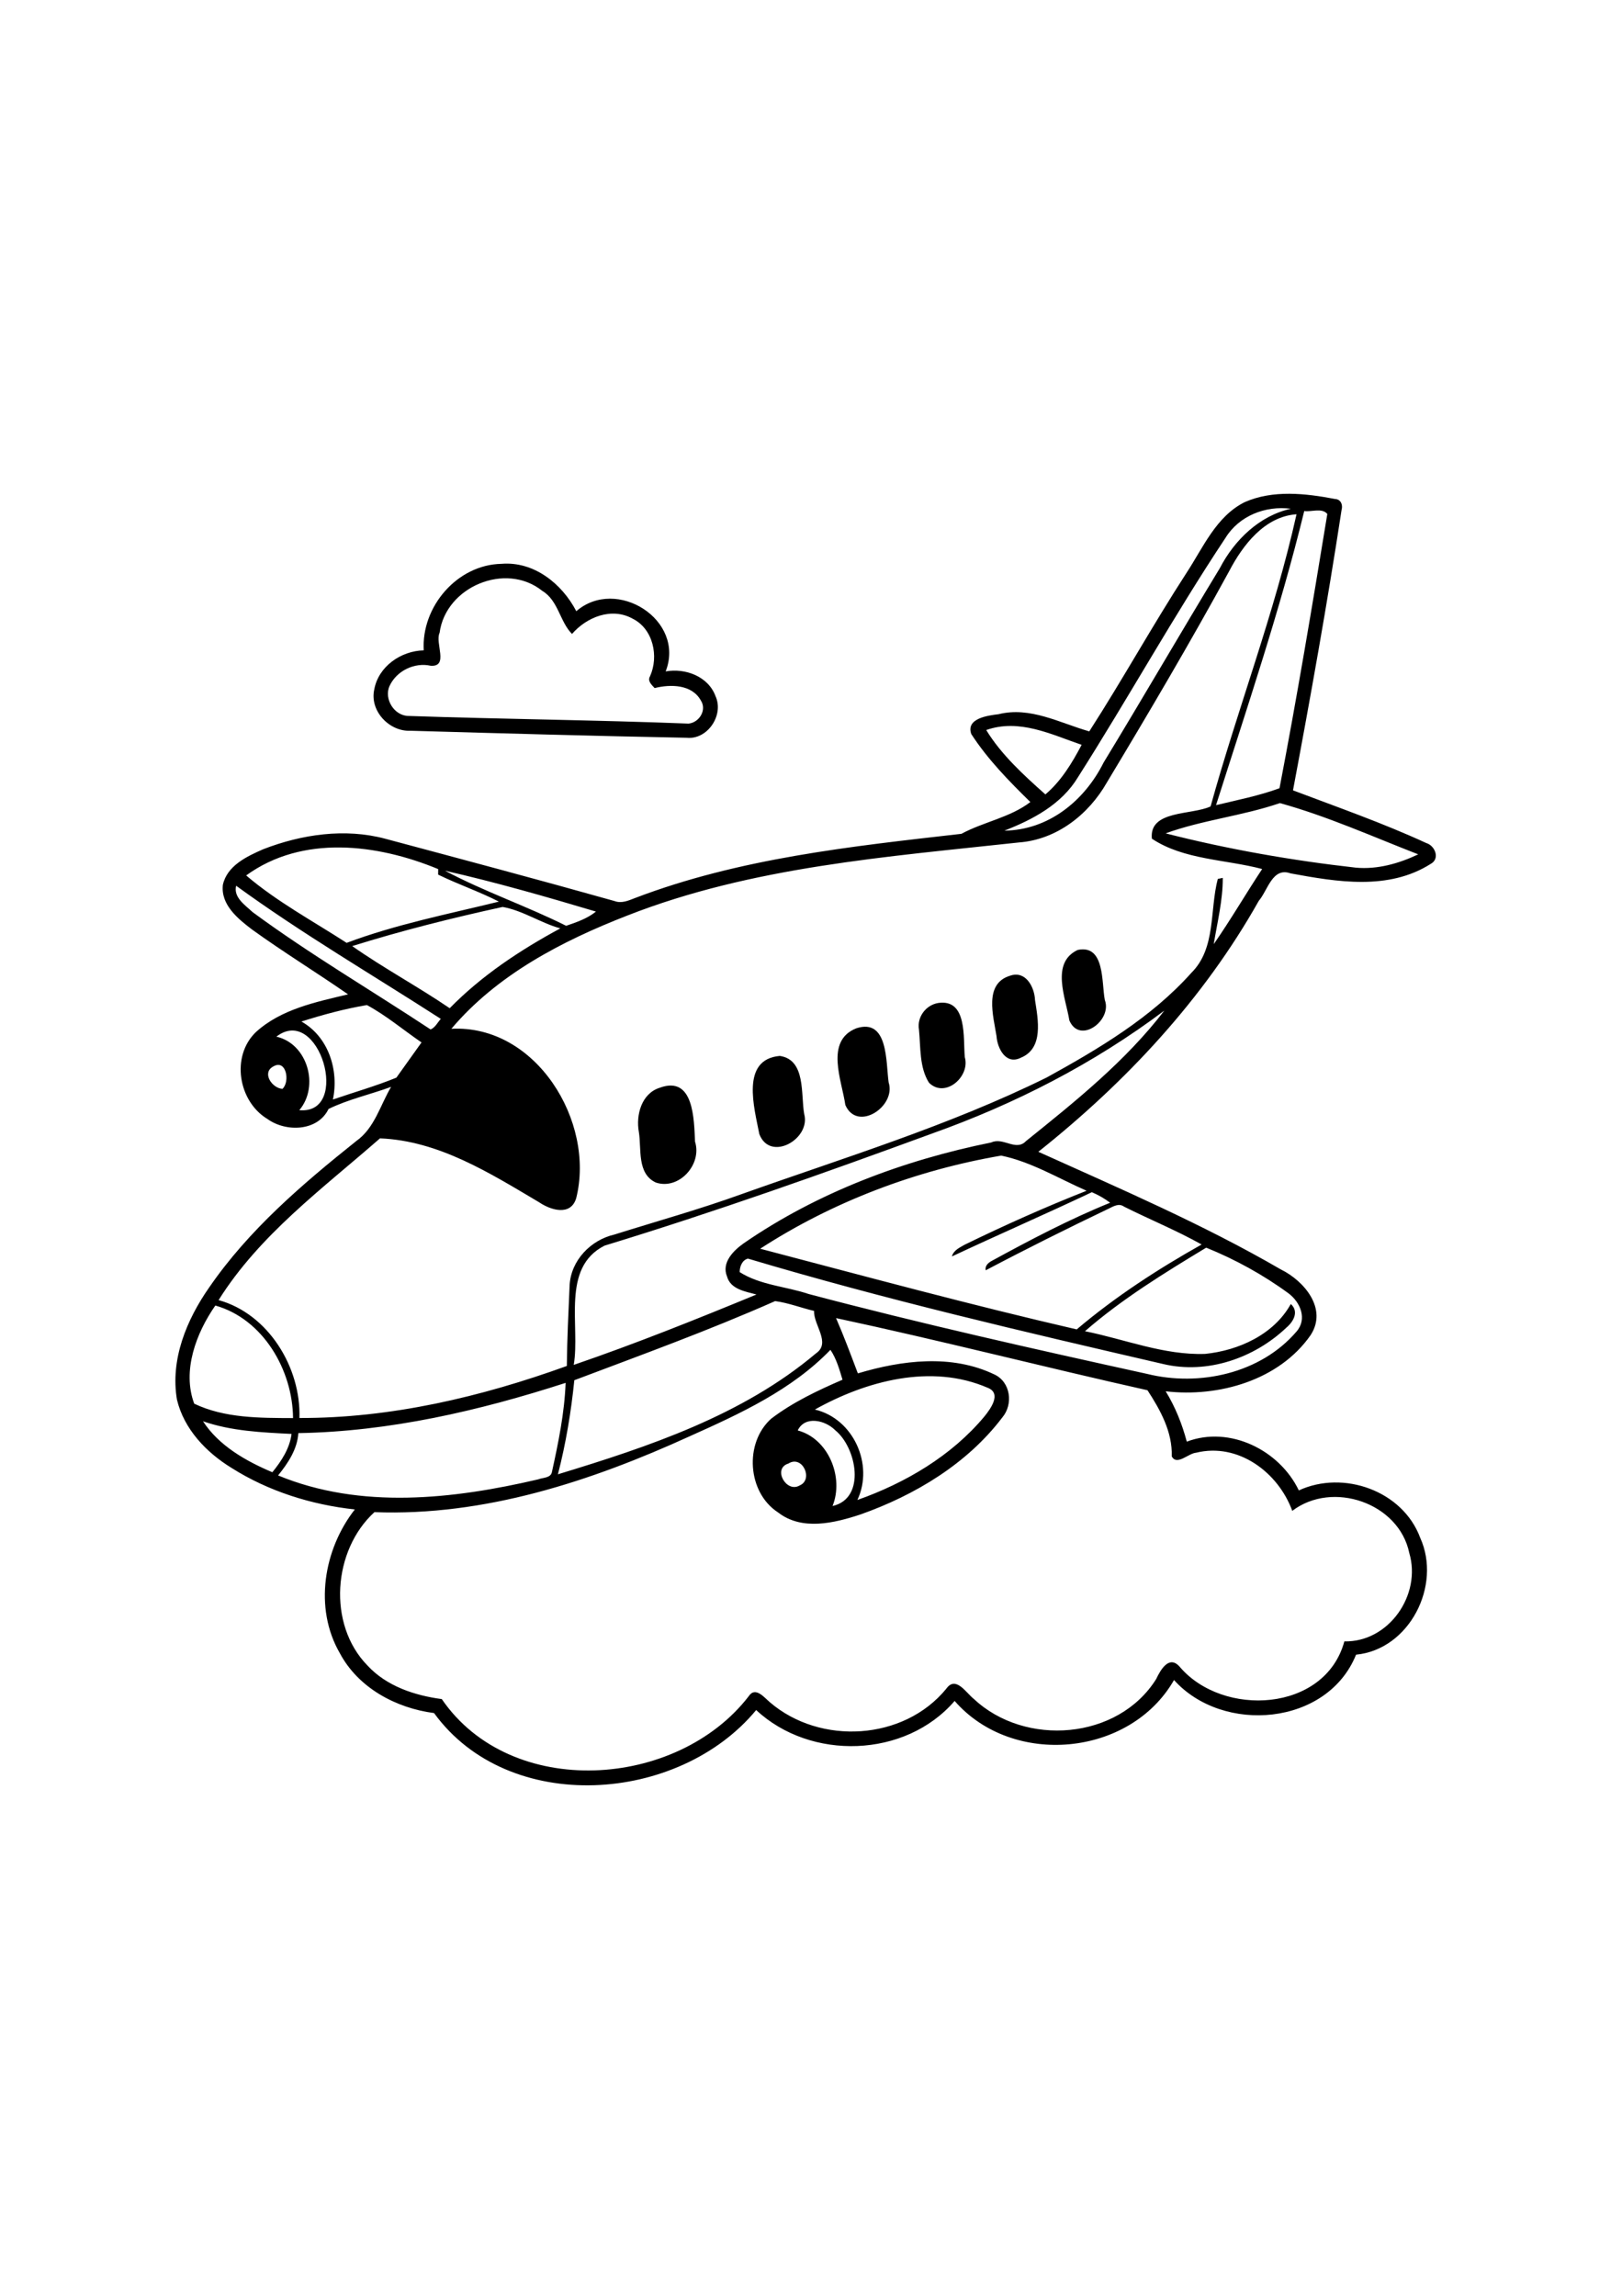 <?xml version="1.0" encoding="utf-8"?>
<!-- Generator: Adobe Illustrator 27.5.0, SVG Export Plug-In . SVG Version: 6.00 Build 0)  -->
<svg xmlns="http://www.w3.org/2000/svg" xmlns:xlink="http://www.w3.org/1999/xlink" viewBox="-116 -116 1000 1000" width="595" height="842" preserveAspectRatio="xMidYMid meet" data-scaled="true">
<g>
	<rect x="-116" y="-116" style="fill:#FFFFFF;" width="1000" height="1000"/>
	<g id="Group">
		<path d="M651.33-14.034c17.514-7.722,37.555-5.43,55.808-1.953c3.542,0.156,4.883,3.671,3.972,6.745
			c-8.842,57.786-19.142,115.364-29.948,172.825c27.54,10.43,55.43,20.156,82.188,32.5c5.353,1.588,8.567,9.544,2.853,12.747
			c-26.122,16.653-57.931,11.198-86.576,5.925c-11.185-4.011-13.972,10.443-19.56,16.939
			c-34.008,60.483-81.859,111.719-135.909,154.675c50.455,22.786,101.55,44.686,149.494,72.511
			c14.439,7.084,28.971,24.232,18.385,40.482c-19.414,27.89-56.721,38.45-89.361,34.637c5.91,9.634,10.104,20.118,13.006,31.042
			c26.471-10.039,57.186,5.208,69.077,30.052c27.537-12.734,64.112,0.209,74.842,29.233c13.334,29.386-6.614,68.789-39.557,72.017
			c-17.708,43.88-82.11,49.141-112.228,15.625c-27.187,47.344-99.557,53.88-135.26,12.891
			c-30.362,35.247-88.724,36.966-122.357,5.611c-47.709,57.722-152.526,65.209-198.594,1.863
			c-23.463-3.048-46.706-15.494-58.099-36.926c-16.067-27.774-10.013-63.934,9.245-88.57c-26.784-2.914-53.229-11.185-76.067-25.648
			c-15.534-9.521-29.232-23.867-33.581-42.008c-4.232-24.724,5.938-49.283,19.883-69.218c24.375-35.443,57.33-63.595,90.69-90.235
			c11.276-7.969,14.713-22.017,21.458-33.373c-12.786,4.689-26.367,7.671-38.581,13.62c-6.667,13.856-26.224,14.403-37.63,6.212
			c-18.008-10.833-22.695-38.648-7.161-53.594c15.521-14.154,37.044-18.542,56.822-23.256
			c-19.531-13.554-39.831-26.002-59.114-39.909c-8.789-6.64-19.505-15.351-18.06-27.656c2.669-11.81,14.778-17.474,24.869-21.888
			c23.685-9.193,50.378-13.099,75.222-6.472c47.187,12.631,94.388,25.195,141.419,38.425c4.284,1.628,8.581-0.312,12.565-1.862
			c64.349-24.557,133.331-31.849,201.237-39.583c13.672-7.396,30.025-10.025,42.513-19.596
			c-13.228-12.956-26.342-26.341-36.433-41.927c-3.385-9.661,10.208-11.406,16.85-12.213c19.492-4.87,37.681,5.391,55.909,10.586
			c20.652-32.07,39.143-65.612,59.936-97.669C625.758,13.961,633.739-5.232,651.33-14.034 M639.534,7.984
			c-31.94,48.086-59.909,98.711-90.886,147.41c-10.078,16.783-27.825,26.184-45.416,33.033
			c27.175-0.299,49.427-18.437,61.158-41.966c24.193-39.74,47.486-80.013,71.642-119.778c9.048-17.474,24.545-32.422,43.815-36.654
			C664.234-12.016,647.945-5.674,639.534,7.984 M688.089-8.565C673.14,52.75,652.776,112.62,633.714,172.711
			c13.11-3.151,26.432-5.768,39.127-10.416c10.795-56.172,20.235-112.617,29.479-169.063C699.026-10.7,692.671-7.927,688.089-8.565
			 M641.8,28.505c-24.052,44.049-49.56,87.304-75.417,130.286c-11.288,19.817-31.028,35.235-54.31,36.927
			c-81.315,8.88-164.44,14.896-241.354,45.052c-40.156,15.638-80.183,36.38-108.437,69.791c52.2-2.721,88.841,57.24,76.94,104.493
			c-3.399,11.095-15.704,7.305-22.813,2.45c-30.325-17.943-61.836-37.957-98.151-39.404c-35.273,30.912-74.166,59.31-99.492,99.69
			c30.755,8.476,50.886,41.703,49.831,72.668c56.315,0.17,112.174-13.021,164.87-32.069c0.169-16.614,0.989-33.216,1.719-49.805
			c0.82-15.261,13.02-27.865,27.604-31.198c26.055-8.19,52.396-15.508,78.099-24.805c63.346-22.565,128.034-42.175,188.476-72.031
			c32.138-17.721,64.453-36.861,89.155-64.505c15.284-15.156,11.198-38.659,16.276-57.851c0.769-0.169,2.304-0.482,3.071-0.651
			c0.064,13.776-3.359,27.305-5.571,40.834c10.494-15.052,19.725-31.003,29.856-46.302c-22.489-5.95-48.411-5.625-67.994-18.698
			c-1.864-17.748,24.607-14.414,36.197-19.883c16.667-60.248,39.389-118.958,52.98-180.078
			C663.688-5.206,650.236,12.346,641.8,28.505 M492.033,126.409c9.259,15.183,23.164,27.865,36.473,39.688
			c9.752-8.255,16.459-19.388,22.343-30.56C531.916,129.039,512.372,119.261,492.033,126.409 M602.62,190.106
			c38.501,9.805,77.825,16.706,117.357,21.146c13.242,1.198,26.509-2.565,38.384-8.216c-28.216-10.963-56.107-23.529-85.273-31.589
			C650.067,179.338,625.367,181.852,602.62,190.106 M35.771,216.044c18.971,16.198,41.081,28.047,61.94,41.55
			c30.417-11.419,62.395-17.695,93.868-25.417c-12.149-6.224-25.169-10.638-37.449-16.64c0-1.145,0-2.279,0.014-3.412
			C116.643,196.605,70.485,190.81,35.771,216.044 M158.362,213.127c23.906,12.76,50.313,21.758,74.688,33.958
			c6.407-2.214,13.047-4.44,18.373-8.776C220.667,229.13,189.586,220.224,158.362,213.127 M29.586,222.385
			c-1.797,7.201,5.612,11.992,10.156,16.263c35.273,25.977,73.333,48.269,109.727,72.318c2.865-1.161,4.284-4.323,6.302-6.51
			C113.609,277.268,70.172,251.917,29.586,222.385 M101.148,259.586c19.453,13.646,40.469,24.922,60.104,38.295
			c19.753-20.183,43.463-35.847,68.189-49.208c-12.2-3.385-23.124-11.028-35.534-13.216
			C162.711,242.255,131.643,250.055,101.148,259.586 M69.833,306.083c16.692,9.412,23.203,29.948,19.414,48.073
			c13.034-4.479,26.393-8.268,39.128-13.476c5.221-7.177,10.273-14.519,15.508-21.708c-11.211-7.669-21.719-16.586-33.672-23.032
			C96.552,298.231,83.05,301.877,69.833,306.083 M458.569,375.146c-66.757,24.479-133.826,48.307-201.822,69.063
			c-27.032,13.619-14.909,49.398-19.023,73.516c38.073-13.049,75.482-28.047,112.669-43.386c-6.784-1.85-15.963-3.139-18.164-11.107
			c-3.529-8.541,3.919-15.936,10.286-20.456c45.56-31.419,98.619-51.224,152.644-62.159c7.343-3.439,15.155,5.664,21.352-0.807
			c30.431-24.466,61.459-49.31,85.339-80.469C558.388,332.008,509.755,356.942,458.569,375.146 M54.391,315.407
			c19.284,4.349,26.641,30.625,14.127,45.325C100.784,363.597,80.719,295.081,54.391,315.407 M52.541,333.753
			c-7.383,3.867-0.781,13.487,5.6,13.828C62.958,343.206,60.497,329.091,52.541,333.753 M352.672,446.122
			c64.909,17.057,129.713,34.635,195.143,49.728c23.727-20.094,49.925-37.109,77.008-52.331
			c-15.496-8.698-32.019-15.404-47.892-23.373c-3.228-2.315-6.654-0.013-9.674,1.406c-25.403,12.161-50.651,24.739-75.549,37.878
			c-0.571-2.682,1.458-4.57,3.581-5.728c23.843-13.021,47.932-25.69,73.125-35.924c-3.464-2.644-7.278-4.781-11.261-6.498
			c-28.505,13.487-57.813,26.25-86.278,39.597c0.977-3.776,4.753-5.445,7.827-7.214c24.636-12.019,49.714-23.229,75.208-33.271
			c-17.305-7.576-34.127-17.852-52.656-21.666C448.766,397.736,397.398,417.099,352.672,446.122 M552.906,496.969
			c24.583,4.935,48.619,14.856,74.049,13.984c20.652-2.097,42.435-11.928,52.852-30.755c5.184,4.637,1.656,10.886-2.733,14.57
			c-19.832,18.828-48.803,28.854-75.886,22.433c-85.781-19.844-171.706-39.817-256.094-64.999c-3.594,0.989-5.052,4.91-5.065,8.333
			c12.747,8.073,28.438,8.774,42.5,13.488c69.063,18.269,138.829,33.894,208.594,49.233c32.278,8.02,70.144-0.261,92.239-26.122
			c6.703-7.708,2.318-18.072-4.922-23.475c-15.573-11.433-32.943-20.965-50.781-28.191
			C601.813,461.097,575.731,477.086,552.906,496.969 M238.076,527.177c-1.966,19.479-5.196,38.959-10.104,57.982
			c55.925-17.031,113.659-36.225,159.023-74.479c9.532-6.458-1.483-17.448-1.093-26.224c-8.022-1.888-15.834-4.975-24.011-6.055
			C321.331,496.356,279.534,511.526,238.076,527.177 M3.74,541.63c18.763,8.984,40.534,8.804,60.924,8.881
			c-0.221-29.49-18.372-61.042-47.904-69.376C4.937,498.076-3.838,521.357,3.74,541.63 M399.441,488.883
			c4.869,11.211,9.129,22.656,13.452,34.075c27.107-8.11,57.786-11.992,84.139,0.651c10.078,4.637,11.799,18.413,4.91,26.523
			c-21.692,28.62-53.972,47.943-87.46,59.791c-16.107,5.313-36.068,10.195-50.756-1.237c-18.984-12.277-20.989-42.864-4.258-57.81
			c13.347-10.172,28.633-17.37,43.958-24.012c-1.9-6.341-3.737-12.864-7.435-18.422c-23.906,24.776-55.807,39.413-86.784,53.281
			c-60.911,27.799-126.614,49.322-194.362,46.771c-25.599,23.357-29.14,69.114-4.284,94.53
			c11.758,12.748,29.076,18.478,45.808,20.692c42.721,62.344,145.195,55.443,189.283-1.823c4.037-6.145,9.532,0.859,13.034,3.802
			c30.988,26.589,82.487,23.672,108.686-8.319c5.885-8.387,12.237,2.552,17.057,6.273c31.604,29.65,88.88,25.261,112.385-12.29
			c2.617-5.521,7.89-14.974,14.4-7.671c26.589,31.498,89.727,28.151,101.614-15.533c27.422,0.56,47.656-28.698,40.039-54.427
			c-6.354-30.989-47.382-44.909-72.149-26.029c-8.656-23.763-33.346-42.214-59.31-35.833c-4.766,0.352-11.927,8.242-15.001,2.213
			c0.509-14.936-7.03-28.595-14.96-40.728C527.346,519.014,463.648,502.606,399.441,488.883 M386.395,545.25
			c23.75,5.586,36.511,33.919,26.198,55.744c29.57-10.469,58.047-27.162,78.32-51.484c3.867-4.806,10.846-14.311,1.886-17.734
			C458.075,516.813,417.984,527.567,386.395,545.25 M67.945,559.781c-0.677,10.039-6.38,18.49-12.487,26.081
			c50.977,21.067,108.021,14.635,160.338,2.42c2.877-1.158,7.747-0.729,8.477-4.529c3.971-18.1,7.748-36.381,8.45-54.948
			C179.416,546.045,124.169,558.805,67.945,559.781 M375.81,558.128c18.984,5.013,28.621,28.956,21.471,46.587
			c20.938-4.727,14.805-36.17,1.589-46.771C392.881,551.864,380.289,548.778,375.81,558.128 M9.156,552.477
			c9.792,15.105,26.524,24.558,42.748,31.419c5.586-6.849,10.716-14.661,11.836-23.619C45.354,559.352,26.734,558.557,9.156,552.477
			 M370.067,578.532c-10,3.046-1.211,18.487,7.018,13.463C385.641,588.323,378.713,573.036,370.067,578.532z"/>
		<path d="M193.18,23.974c19.987-1.654,37.292,12.227,46.12,29.192c24.739-21.432,67.435,5.312,55.104,37.109
			c12.135-2.162,26.25,3.06,30.742,15.273c5.313,11.666-4.96,27.044-17.929,25.626c-56.706-1.081-113.399-2.696-170.091-4.324
			c-13.138,0.651-25.325-12.252-22.396-25.403c2.539-14.232,16.523-23.854,30.521-24.153
			C143.661,50.406,165.875,24.469,193.18,23.974 M155.028,66.461c-2.981,6.315,5.795,20.977-5.391,20.351
			c-10.117-2.265-21.133,3.06-25.494,12.488c-3.581,8.02,3.033,18.541,11.927,18.437c57.474,1.966,114.987,2.474,172.448,4.713
			c6.523-0.638,11.393-8.307,7.591-14.219c-5.534-10.038-18.724-10.13-28.516-7.682c-1.797-1.979-4.57-4.323-2.852-7.252
			c5.547-12.253,1.979-29.245-10.69-35.51c-12.917-7.227-28.346-1.028-37.396,9.401c-7.578-7.618-8.398-20.612-18.373-26.588
			C195.732,22.567,158.805,38.102,155.028,66.461z"/>
		<path d="M548.428,261.956c16.888-3.528,14.633,20.118,16.719,30.873c4.738,12.487-15.469,27.617-21.862,12.576
			C541.07,291.591,531.553,269.898,548.428,261.956z"/>
		<path d="M506.865,277.802c9.557-3.255,14.935,7.096,15.247,15.065c1.861,11.956,5.442,29.727-8.737,35.522
			c-9.166,4.674-14.491-5.716-15.002-13.321C496.448,302.685,490.394,282.646,506.865,277.802z"/>
		<path d="M462.528,294.638c18.036-2.54,15.21,21.745,16.291,33.385c3.489,11.979-12.111,25.651-22.07,15.794
			c-6.028-9.518-5.092-21.875-6.186-32.773C449.221,303.323,454.886,295.823,462.528,294.638z"/>
		<path d="M411.799,310.303c19.977-6.615,18.31,20.885,20.065,33.281c4.794,14.844-19.335,30.807-26.692,13.957
			C403.01,342.373,392.464,318.153,411.799,310.303z"/>
		<path d="M364.755,327.282c16.237,2.368,12.865,23.815,15.065,35.872c4.154,15.389-21.068,29.711-27.682,12.29
			C349.104,359.561,340.341,329.442,364.755,327.282z"/>
		<path d="M290.745,346.903c21.107-7.773,21.107,19.7,21.758,33.203c4.466,14.089-9.896,29.961-24.127,25.234
			c-11.836-5.481-8.789-20.714-10.521-31.25C275.966,363.622,279.56,350.394,290.745,346.903z"/>
	</g>
</g>
</svg>
